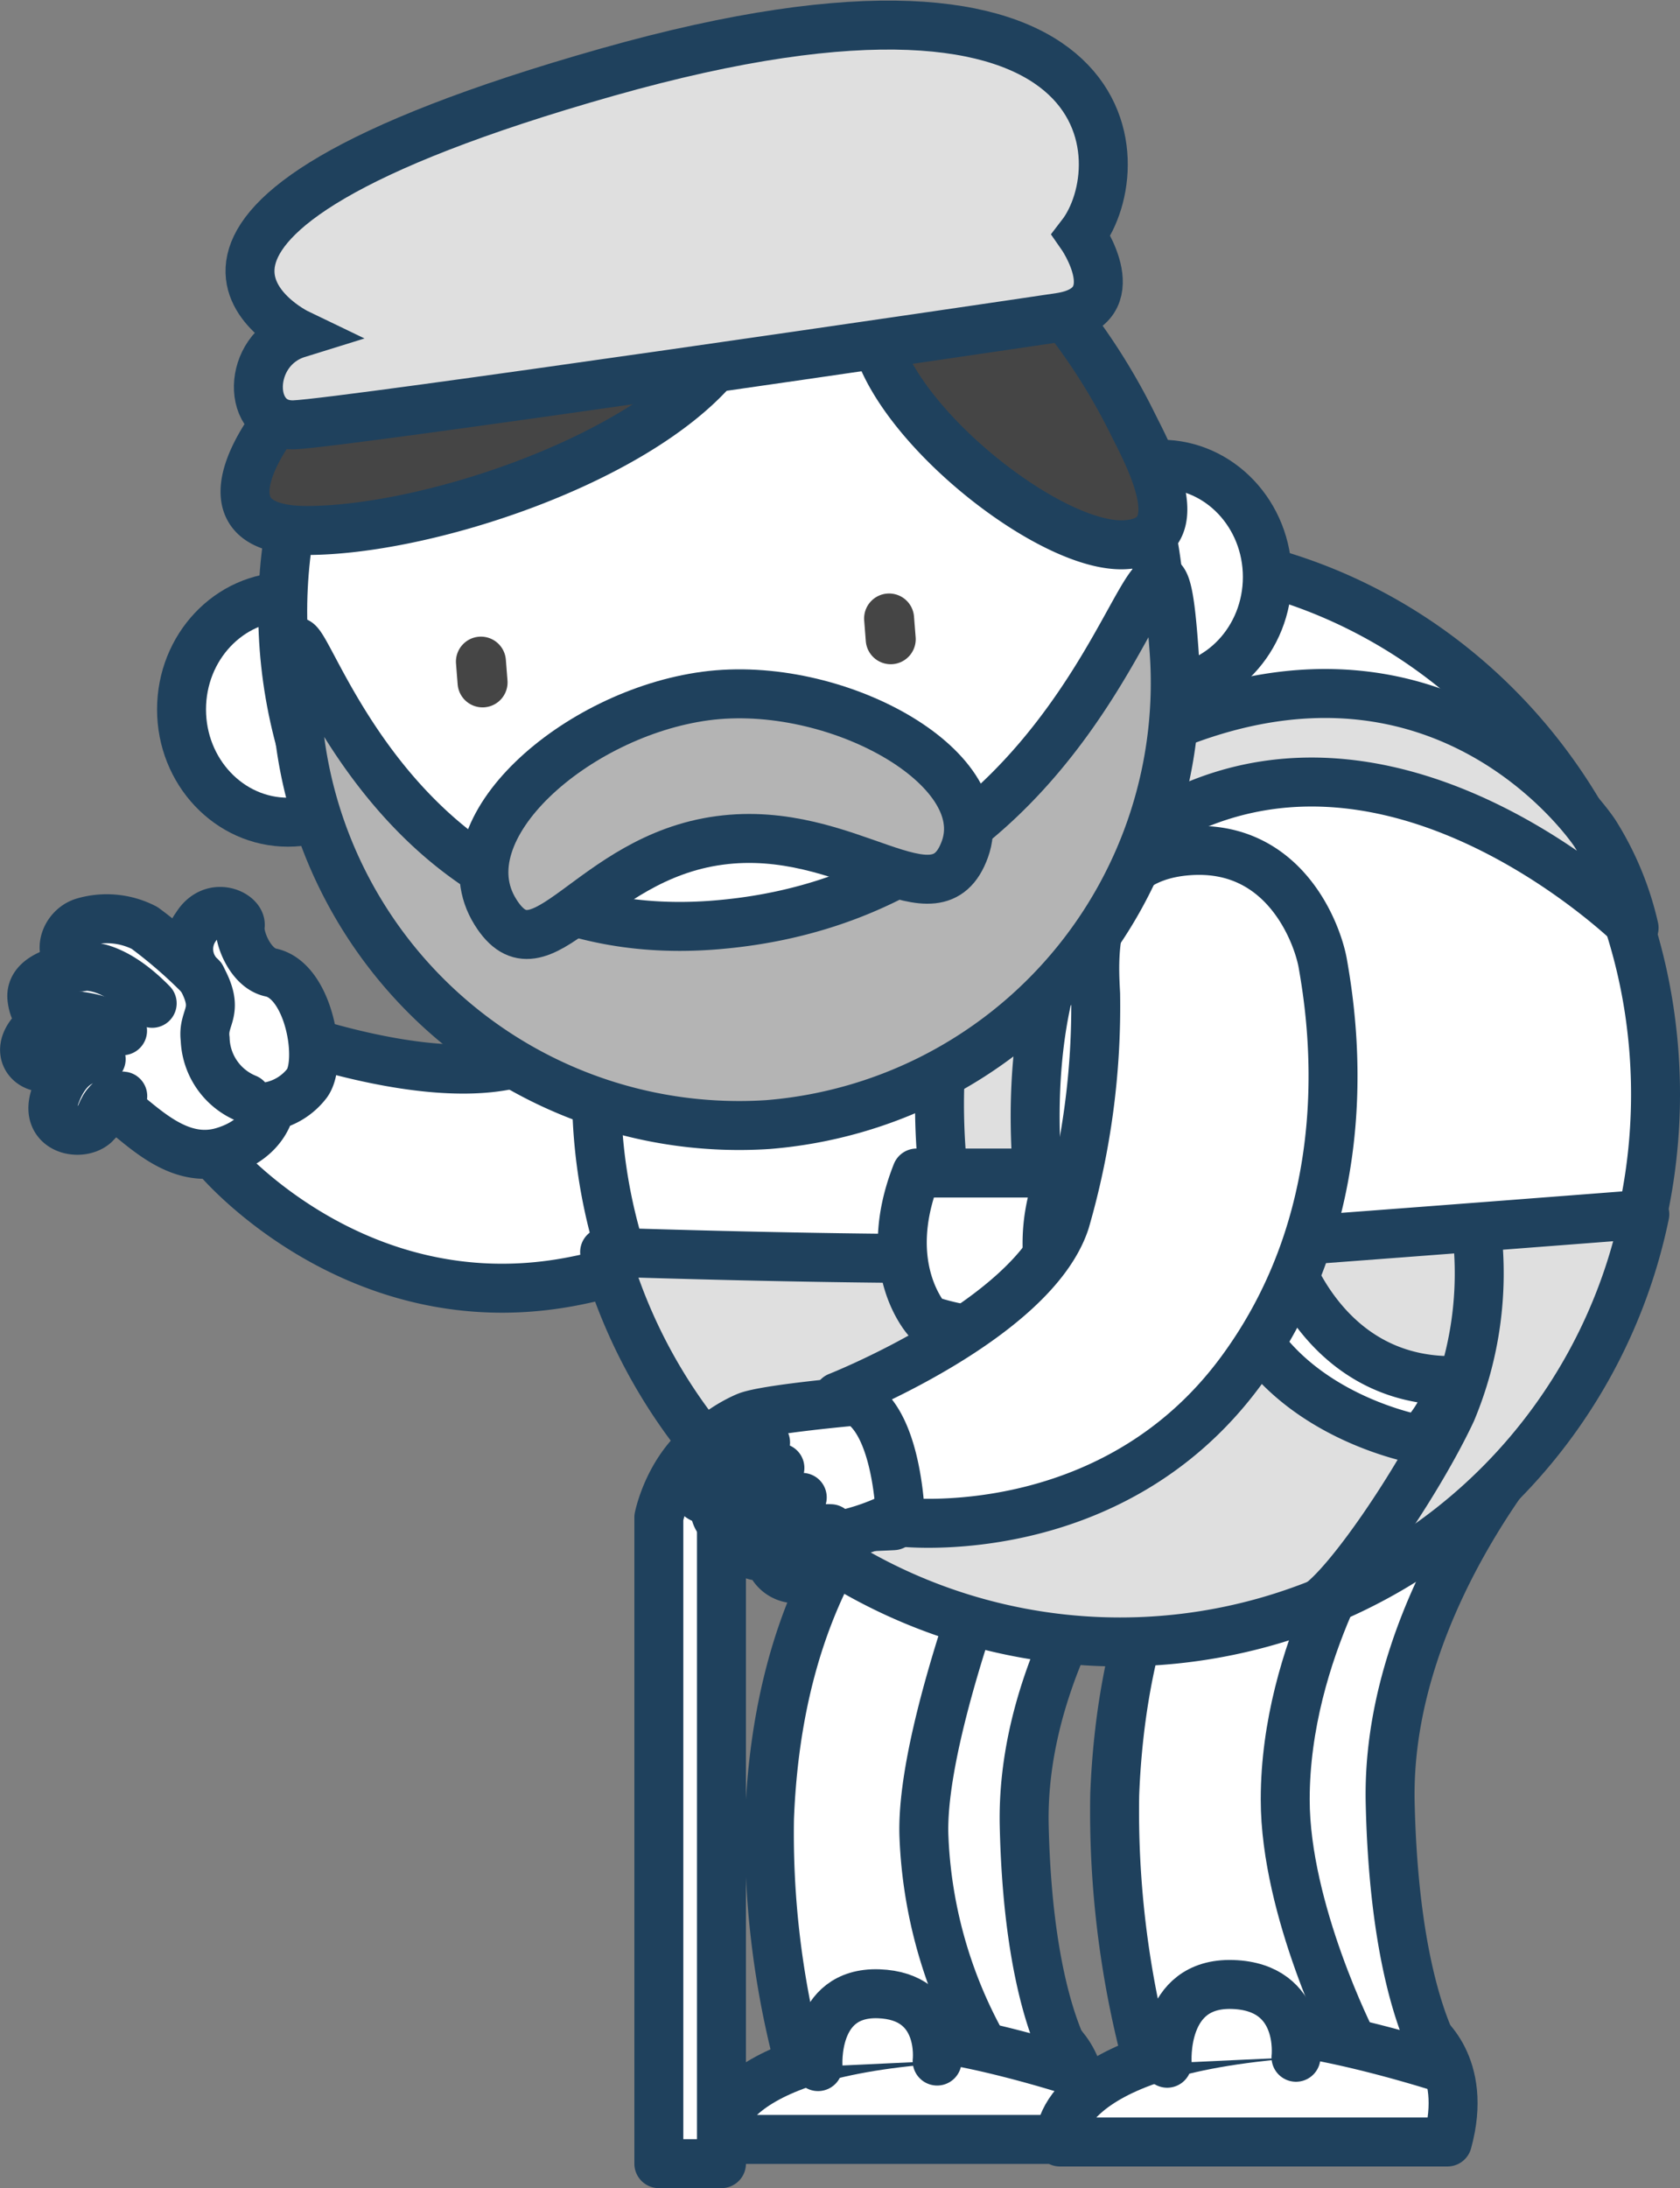 <svg xmlns="http://www.w3.org/2000/svg" width="102.966" height="134.036" viewBox="0 0 102.966 134.036">
  <rect x="0" y="0" width="102.966" height="134.036" fill="#808080" stroke="none"/>
  <g id="Group_111" data-name="Group 111" transform="translate(-735.195 -4263.464)">
    <path id="ekAbn4i8QSy2" d="M57.6,206.479s11.938,4.744,17.506,1.7a47.259,47.259,0,0,0,10.89-8.874c1.422-1.674,5.265-6.466,10.159-2.49,4.6,3.736,2.257,9.154,1.266,10.664-1.866,2.844-8.449,12.519-20.789,14.768C63.49,224.64,55.14,214.7,55.14,214.7S60.388,208.952,57.6,206.479Z" transform="translate(693.399 4119.752)" fill="#fff" stroke="#1f415d" stroke-linecap="round" stroke-linejoin="round" stroke-miterlimit="10" stroke-width="3"/>
    <g id="ekAbn4i8QSy3" transform="translate(736.702 4319.291)">
      <path id="ekAbn4i8QSy4" d="M28.432,214.065c-1.249-.261-1.98-2.158-1.869-2.858s-1.714-1.589-2.694.031a2.317,2.317,0,0,0,.312,3.124,29.118,29.118,0,0,0-3.484-3.028,5.059,5.059,0,0,0-3.727-.36c-1.258.368-1.821,2.263-.224,2.753,0,0-3.138.249-2.951,1.92.184,1.631,1.3,1.1,1.226,1.139a3.516,3.516,0,0,0-.722.473c-2.2,1.81-.051,3.283.991,2.294,1.626-1.544,2.75-.181,2.75-.181s-1.813-.51-2.807,2.218c-.765,2.1,1.521,2.577,2.416,1.773a2.408,2.408,0,0,0,.581-1c.136-.289.368-.4.847-.037,1.583,1.212,3.73,3.512,6.429,2.713s2.917-2.784,2.917-2.784a3.8,3.8,0,0,0,2.24-1.413C31.635,219.495,30.794,214.558,28.432,214.065Z" transform="translate(-13.346 -210.325)" fill="#fff" stroke="#1f415d" stroke-linecap="round" stroke-linejoin="round" stroke-miterlimit="10" stroke-width="3"/>
      <path id="ekAbn4i8QSy5" d="M51.59,224.59c1.2,2.164.054,2.368.235,3.773a4.082,4.082,0,0,0,2.546,3.648" transform="translate(-40.758 -220.55)" fill="#fff" stroke="#1f415d" stroke-linecap="round" stroke-linejoin="round" stroke-miterlimit="10" stroke-width="3"/>
      <path id="ekAbn4i8QSy6" d="M25.33,222.237s1.725-.53,4.427,2.226" transform="translate(-21.936 -218.834)" fill="#fff" stroke="#1f415d" stroke-linecap="round" stroke-linejoin="round" stroke-miterlimit="10" stroke-width="3"/>
      <path id="ekAbn4i8QSy7" d="M17.95,232.849a7.015,7.015,0,0,1,4.7.858" transform="translate(-16.646 -226.398)" fill="#fff" stroke="#1f415d" stroke-linecap="round" stroke-linejoin="round" stroke-miterlimit="10" stroke-width="3"/>
      <path id="ekAbn4i8QSy8" d="M30.884,250.243s-.943-.19-1.464,1.462" transform="translate(-24.867 -238.932)" fill="#fff" stroke="#1f415d" stroke-linecap="round" stroke-linejoin="round" stroke-miterlimit="10" stroke-width="3"/>
    </g>
    <path id="ekAbn4i8QSy9" d="M176.989,454.018l7.095-.068s2.637,1.824,1.419,6.217H163.539S162.868,455.032,176.989,454.018Z" transform="translate(615.706 3934.343)" fill="#fff" stroke="#1f415d" stroke-linecap="round" stroke-linejoin="round" stroke-miterlimit="10" stroke-width="3"/>
    <path id="ekAbn4i8QSy10" d="M199.136,321.812s-9.327,10-9.055,21.693,3.175,15.071,3.175,15.071-6.826-2.229-10.814-2.3a11.171,11.171,0,0,0-6.217,1.487,54.842,54.842,0,0,1-1.756-14.734c.337-8.65,2.906-16.827,9.327-22.774S199.136,321.812,199.136,321.812Z" transform="translate(607.888 4031.813)" fill="#fff" stroke="#1f415d" stroke-linecap="round" stroke-linejoin="round" stroke-miterlimit="10" stroke-width="3"/>
    <path id="ekAbn4i8QSy11" d="M185.023,448.853s-.337-4.6,3.716-4.461,3.583,4.121,3.583,4.121" transform="translate(600.309 3941.196)" fill="#fff" stroke="#1f415d" stroke-linecap="round" stroke-linejoin="round" stroke-miterlimit="10" stroke-width="3"/>
    <path id="ekAbn4i8QSy12" d="M251.9,452.784l7.676-.074s2.849,1.974,1.535,6.724H237.356S236.625,453.88,251.9,452.784Z" transform="translate(562.797 3935.232)" fill="#fff" stroke="#1f415d" stroke-linecap="round" stroke-linejoin="round" stroke-miterlimit="10" stroke-width="3"/>
    <path id="ekAbn4i8QSy13" d="M275.841,309.793s-10.086,10.817-9.794,23.463,3.436,16.3,3.436,16.3-7.381-2.413-11.695-2.484a12.106,12.106,0,0,0-6.724,1.609,59.316,59.316,0,0,1-1.9-15.934c.365-9.355,3.144-18.2,10.086-24.633S275.841,309.793,275.841,309.793Z" transform="translate(554.351 4040.652)" fill="#fff" stroke="#1f415d" stroke-linecap="round" stroke-linejoin="round" stroke-miterlimit="10" stroke-width="3"/>
    <path id="ekAbn4i8QSy14" d="M260.581,447.205s-.365-4.971,4.019-4.823,3.875,4.458,3.875,4.458" transform="translate(546.15 3942.637)" fill="#fff" stroke="#1f415d" stroke-linecap="round" stroke-linejoin="round" stroke-miterlimit="10" stroke-width="3"/>
    <path id="ekAbn4i8QSy15" d="M213.855,333.48s-6.14,14.691-5.92,21.71a28.529,28.529,0,0,0,3.288,12.278" transform="translate(583.885 4020.692)" fill="none" stroke="#1f415d" stroke-linecap="round" stroke-linejoin="round" stroke-miterlimit="10" stroke-width="3"/>
    <path id="ekAbn4i8QSy16" d="M291.476,342.51s-5.336,7.82-5.336,16.957c0,6.8,4.093,14.838,4.093,14.838" transform="translate(527.825 4014.22)" fill="none" stroke="#1f415d" stroke-linecap="round" stroke-linejoin="round" stroke-miterlimit="10" stroke-width="3"/>
    <path id="ekAbn4i8QSy17" d="M202.015,166.072c0,18.285-14.382,33.11-32.124,33.11s-32.781-14.935-32.781-33.22a33.089,33.089,0,0,1,32.781-33C187.633,132.96,202.015,147.784,202.015,166.072Z" transform="translate(634.646 4164.419)" fill="#fff" stroke="#1f415d" stroke-miterlimit="10" stroke-width="3"/>
    <path id="ekAbn4i8QSy18" d="M138.86,278.127a32.837,32.837,0,0,0,63.752-2.317s-25.4,1.971-33.724,2.518S138.86,278.127,138.86,278.127Z" transform="translate(633.392 4062.028)" fill="#dfdfdf" stroke="#1f415d" stroke-linecap="round" stroke-linejoin="round" stroke-miterlimit="10" stroke-width="3"/>
    <path id="ekAbn4i8QSy19" d="M212.234,196.95c0-.329-5.829-23.126,12.06-31.246,17.872-8.115,27.19,6.03,27.19,6.03a18.561,18.561,0,0,1,2.413,5.812s-13.878-13.751-27.74-7.126c-12.389,5.919-8.333,25.984-8.333,25.984Z" transform="translate(581.45 4142.75)" fill="#dfdfdf" stroke="#1f415d" stroke-linecap="round" stroke-linejoin="round" stroke-miterlimit="10" stroke-width="3"/>
    <path id="ekAbn4i8QSy20" d="M204.151,266.9h8.879a10.969,10.969,0,0,0,.11,8.879s-2.96,1.864-8.333.11C204.808,275.89,201.848,272.712,204.151,266.9Z" transform="translate(587.222 4068.415)" fill="#fff" stroke="#1f415d" stroke-linecap="round" stroke-linejoin="round" stroke-miterlimit="10" stroke-width="3"/>
    <path id="ekAbn4i8QSy21" d="M276.607,283.55s2.3,8,10.307,8a7.123,7.123,0,0,1-1.974,3.617s-10.853-1.864-11.949-11.513Z" transform="translate(537.251 4056.48)" fill="#fff" stroke="#1f415d" stroke-linecap="round" stroke-linejoin="round" stroke-miterlimit="10" stroke-width="3"/>
    <path id="ekAbn4i8QSy22" d="M302.588,279.29a21.881,21.881,0,0,1-1.535,11.074c-1.946,4.158-6.359,10.746-8.333,11.949" transform="translate(523.109 4059.534)" fill="none" stroke="#1f415d" stroke-linecap="round" stroke-linejoin="round" stroke-miterlimit="10" stroke-width="3"/>
    <path id="ekAbn4i8QSy23" d="M164.953,326.973a7.475,7.475,0,0,0-7.491-6.4c-5.7-.091-6.871,5.9-6.871,5.9v39.579h3.838V326.364s.4-2.277,3.69-2.277c2.778,0,3.362,3.033,3.362,3.033S165.281,326.973,164.953,326.973Z" transform="translate(624.984 4029.941)" fill="#fff" stroke="#1f415d" stroke-linecap="round" stroke-linejoin="round" stroke-miterlimit="10" stroke-width="3"/>
    <g id="ekAbn4i8QSy24" transform="translate(777.497 4349.234)">
      <path id="ekAbn4i8QSy25" d="M167.469,316.1s-5.537.49-6.636.949-3.824,2.079-3.41,3.906,1.634.977,1.634.977a1.361,1.361,0,0,0,.258,1.68c.827.634,1.042,0,1.042,0a2.612,2.612,0,0,0,.382,1.563c.326.374,1.045.637,1.416.145a1.7,1.7,0,0,0,1.413,1.634,3.118,3.118,0,0,0,2.226-.855c.94-.966.36-1.4.057-1.66a13.544,13.544,0,0,0,6.4-2.77C173.363,320.706,171.142,315.438,167.469,316.1Z" transform="translate(-157.38 -316.045)" fill="#fff" stroke="#1f415d" stroke-linecap="round" stroke-linejoin="round" stroke-miterlimit="10" stroke-width="3"/>
      <path id="ekAbn4i8QSy26" d="M165.655,325.136s-2.439-.329-3.175,2.863" transform="translate(-161.036 -322.554)" fill="#fff" stroke="#1f415d" stroke-linecap="round" stroke-linejoin="round" stroke-miterlimit="10" stroke-width="3"/>
      <path id="ekAbn4i8QSy27" d="M169.852,330.68c-.66.125-2.478.218-2.742,3.016" transform="translate(-164.354 -326.535)" fill="#fff" stroke="#1f415d" stroke-linecap="round" stroke-linejoin="round" stroke-miterlimit="10" stroke-width="3"/>
      <path id="ekAbn4i8QSy28" d="M175.91,337.05c-.371.113-1.878.045-2.26,2.753" transform="translate(-169.042 -331.101)" fill="#fff" stroke="#1f415d" stroke-linecap="round" stroke-linejoin="round" stroke-miterlimit="10" stroke-width="3"/>
      <path id="ekAbn4i8QSy29" d="M182.483,343.787a3.626,3.626,0,0,0-2.093.544" transform="translate(-173.873 -335.92)" fill="#fff" stroke="#1f415d" stroke-linecap="round" stroke-linejoin="round" stroke-miterlimit="10" stroke-width="3"/>
    </g>
    <path id="ekAbn4i8QSy30" d="M189.37,230.6s11.949-4.716,13.924-10.746a47.183,47.183,0,0,0,1.864-13.924c-.11-2.192-.589-8.318,5.7-8.772,5.908-.425,7.911,5.126,8.222,6.908.586,3.351,2.413,14.912-5.044,25-7.939,10.74-20.832,9.211-20.832,9.211S193.1,230.492,189.37,230.6Z" transform="translate(597.188 4118.418)" fill="#fff" stroke="#1f415d" stroke-linecap="round" stroke-linejoin="round" stroke-miterlimit="10" stroke-width="3"/>
    <ellipse id="ekAbn4i8QSy31" cx="6.523" cy="6.908" rx="6.523" ry="6.908" transform="translate(746.321 4300.01)" fill="#fff" stroke="#1f415d" stroke-miterlimit="10" stroke-width="3"/>
    <ellipse id="ekAbn4i8QSy32" cx="6.523" cy="6.908" rx="6.523" ry="6.908" transform="translate(799.824 4291.898)" fill="#fff" stroke="#1f415d" stroke-miterlimit="10" stroke-width="3"/>
    <ellipse id="ekAbn4i8QSy33" cx="26.862" cy="28.397" rx="26.862" ry="28.397" transform="translate(748.144 4278.007) rotate(-9.759)" fill="#fff" stroke="#1f415d" stroke-miterlimit="10" stroke-width="3"/>
    <path id="ekAbn4i8QSy34" d="M53.888,4.159A27.151,27.151,0,0,1,30.167,34.351,27.152,27.152,0,0,1,.338,10.178C-1.35-4.834,2.694,24.925,26.228,22.283,51.939,19.391,52.2-10.855,53.888,4.159Z" transform="matrix(0.999, 0.039, -0.039, 0.999, 753.465, 4296.854)" fill="#b4b4b4" stroke="#1f415d" stroke-miterlimit="10" stroke-width="3"/>
    <path id="ekAbn4i8QSy35" d="M108.443,155.23h0a1.532,1.532,0,0,1-1.646-1.408l-.1-1.269a1.532,1.532,0,0,1,1.408-1.646h0a1.532,1.532,0,0,1,1.646,1.408l.1,1.269A1.53,1.53,0,0,1,108.443,155.23Z" transform="translate(656.447 4151.558)" fill="#454545"/>
    <path id="ekAbn4i8QSy36" d="M196.763,145.9h0a1.532,1.532,0,0,1-1.646-1.408l-.1-1.269a1.532,1.532,0,0,1,1.408-1.646h0a1.532,1.532,0,0,1,1.646,1.408l.1,1.269A1.532,1.532,0,0,1,196.763,145.9Z" transform="translate(593.143 4158.245)" fill="#454545"/>
    <path id="ekAbn4i8QSy37" d="M142.224,172.782c-1.762,4.88-7.092-1.6-15.04-.535s-10.941,8.874-13.739,4.379c-3.161-5.07,4.934-12.162,12.881-13.224S144.037,167.766,142.224,172.782Z" transform="translate(652.11 4142.695)" fill="#b4b4b4" stroke="#1f415d" stroke-miterlimit="10" stroke-width="3"/>
    <path id="ekAbn4i8QSy38" d="M205.52,64.613a37.734,37.734,0,0,1,7.565,10.414c1,2,3.815,7.149-.549,7.347-4.382.2-13.451-6.837-15.13-12.278C196.193,66.157,201.091,60.424,205.52,64.613Z" transform="translate(591.563 4214.458)" fill="#454545" stroke="#1f415d" stroke-miterlimit="10" stroke-width="3"/>
    <g id="ekAbn4i8QSy40_ts" transform="translate(750.212 4281.988)">
      <path id="ekAbn4i8QSy40" d="M62.965,85.9s-5.373,6.687,1.864,6.687,19.954-4.166,25-9.978-9.647-4.163-16.116-1.971A44.873,44.873,0,0,0,62.965,85.9Z" transform="translate(-61.046 -78.618)" fill="#454545" stroke="#1f415d" stroke-miterlimit="10" stroke-width="3"/>
    </g>
    <g id="ekAbn4i8QSy41_ts" transform="translate(750.518 4265)">
      <path id="ekAbn4i8QSy41" d="M113.075,31.5s3.07,4.384-1.317,5.044S67.8,43.017,64.835,43.125s-2.96-4.605.218-5.591c0,0-13.924-6.687,18.968-16.008C115.984,12.471,116.366,27.23,113.075,31.5Z" transform="translate(-62.127 -18.64)" fill="#dfdfdf" stroke="#1f415d" stroke-miterlimit="10" stroke-width="3"/>
    </g>
  </g>
</svg>
